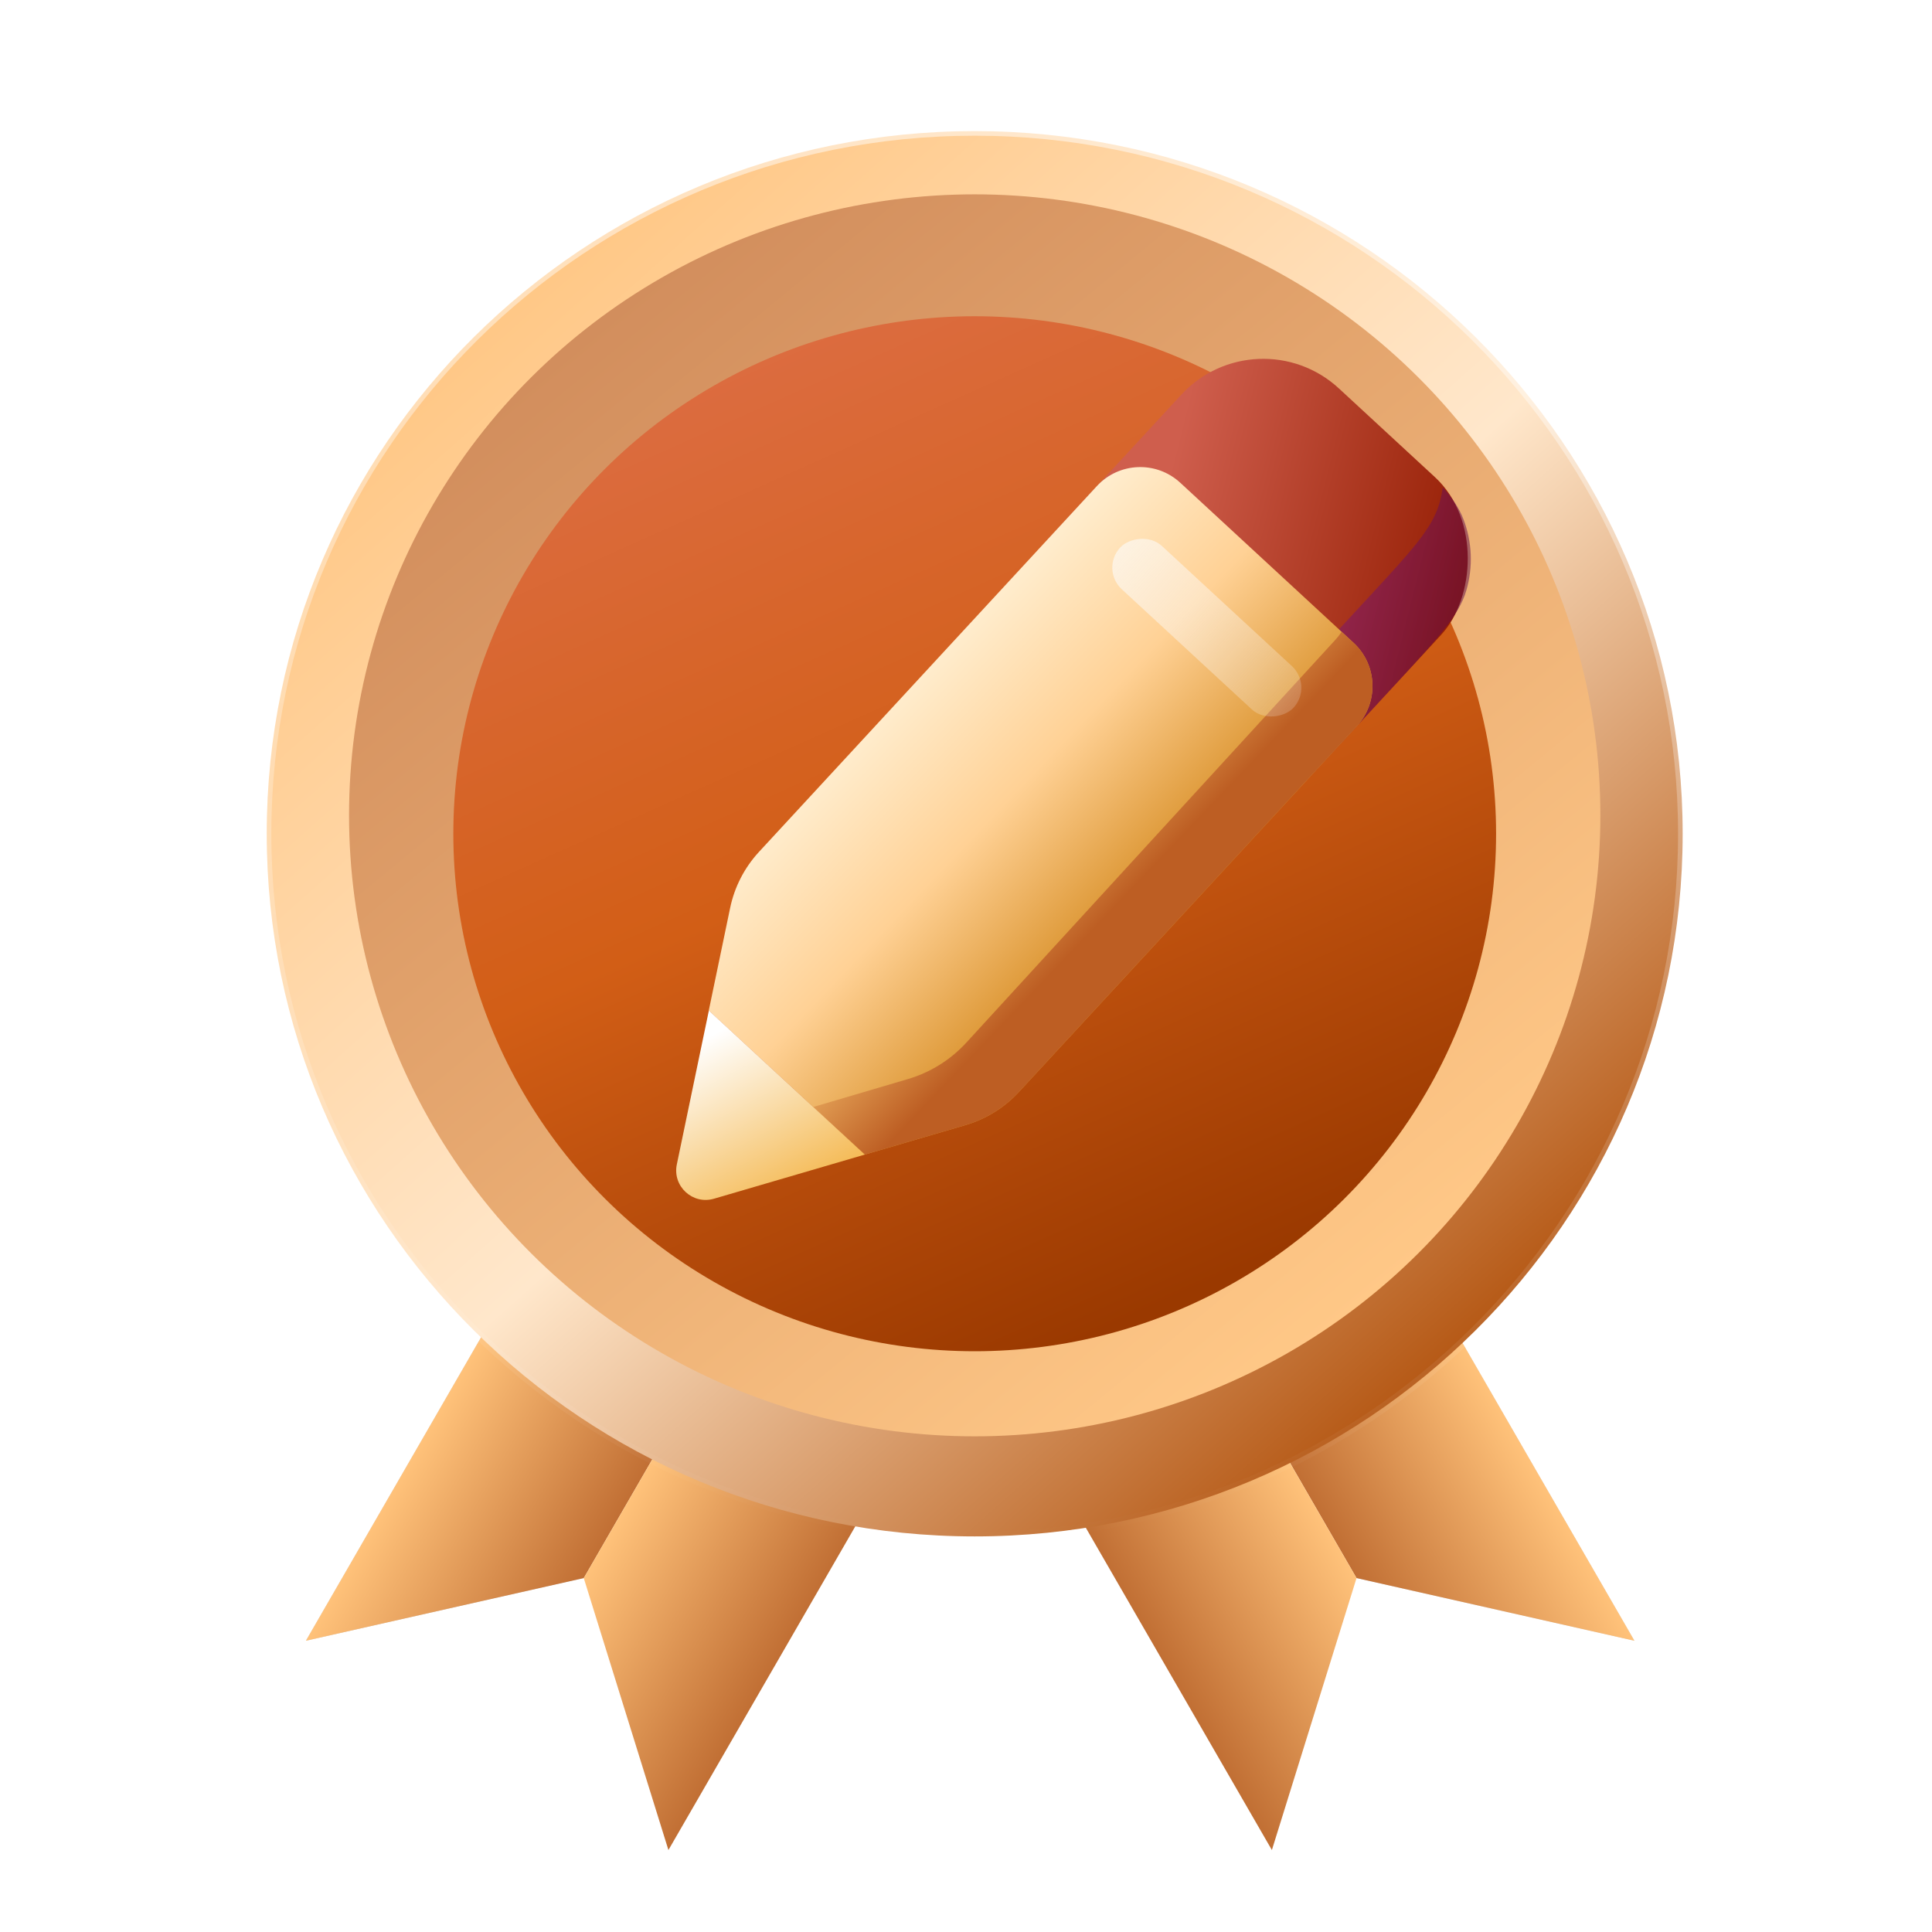 <svg width="120" height="120" viewBox="0 0 120 120" fill="none" xmlns="http://www.w3.org/2000/svg">
<path d="M38 69L49.258 75.5L36.258 98.017L19 101.909L38 69Z" fill="#D9D9D9"/>
<path d="M38 69L49.258 75.5L36.258 98.017L19 101.909L38 69Z" fill="url(#paint0_linear_9985_449153)"/>
<path d="M60.517 82L49.258 75.5L36.258 98.017L41.517 114.909L60.517 82Z" fill="url(#paint1_linear_9985_449153)"/>
<path d="M82.516 69L71.257 75.5L84.257 98.017L101.516 101.909L82.516 69Z" fill="#D9D9D9"/>
<path d="M82.516 69L71.257 75.5L84.257 98.017L101.516 101.909L82.516 69Z" fill="url(#paint2_linear_9985_449153)"/>
<path d="M59.999 82L71.257 75.5L84.257 98.017L78.999 114.909L59.999 82Z" fill="url(#paint3_linear_9985_449153)"/>
<path d="M104.513 51.786C104.513 75.887 84.827 95.429 60.54 95.429C36.252 95.429 16.567 75.887 16.567 51.786C16.567 27.685 36.252 8.143 60.54 8.143C84.827 8.143 104.513 27.685 104.513 51.786Z" fill="url(#paint4_linear_9985_449153)" stroke="url(#paint5_linear_9985_449153)" stroke-width="0.571"/>
<g filter="url(#filter0_i_9985_449153)">
<ellipse cx="60.541" cy="51.785" rx="38.861" ry="38.571" fill="url(#paint6_linear_9985_449153)"/>
</g>
<g filter="url(#filter1_ii_9985_449153)">
<ellipse cx="60.541" cy="51.785" rx="32.384" ry="32.143" fill="url(#paint7_linear_9985_449153)"/>
</g>
<g clip-path="url(#clip0_9985_449153)" filter="url(#filter2_d_9985_449153)">
<rect x="78.073" y="18.392" width="21.976" height="25.639" rx="6.927" transform="rotate(42.727 78.073 18.392)" fill="url(#paint8_linear_9985_449153)"/>
<path fill-rule="evenodd" clip-rule="evenodd" d="M63.601 35.913C63.447 37.054 63.58 38.222 63.994 39.308C64.573 40.825 65.965 42.111 68.749 44.682C71.533 47.253 72.925 48.539 74.483 48.996C75.936 49.422 77.488 49.361 78.902 48.821C80.419 48.242 81.705 46.85 84.276 44.066L86.762 41.375L86.762 41.375C89.333 38.591 90.619 37.199 91.076 35.641C91.502 34.189 91.44 32.636 90.9 31.222C90.645 30.554 90.233 29.932 89.614 29.224C89.567 29.569 89.495 29.912 89.396 30.249C88.939 31.807 87.653 33.199 85.082 35.983L82.597 38.673C80.025 41.457 78.74 42.849 77.223 43.428C75.808 43.968 74.256 44.029 72.803 43.603C71.246 43.147 69.853 41.861 67.07 39.289C65.511 37.85 64.389 36.813 63.601 35.913Z" fill="url(#paint9_linear_9985_449153)" fill-opacity="0.5"/>
<g filter="url(#filter3_b_9985_449153)">
<path d="M68.131 29.155C69.504 27.669 71.821 27.577 73.307 28.949L84.069 38.89C85.555 40.262 85.647 42.58 84.275 44.066L63.285 66.79C62.384 67.766 61.235 68.478 59.961 68.85L53.709 70.68L44.023 61.733L45.351 55.356C45.622 54.056 46.241 52.854 47.141 51.879L68.131 29.155Z" fill="url(#paint10_linear_9985_449153)"/>
</g>
<path fill-rule="evenodd" clip-rule="evenodd" d="M50.51 67.724L53.709 70.679L59.961 68.85C61.235 68.477 62.384 67.765 63.285 66.79L84.275 44.065C85.647 42.579 85.555 40.262 84.069 38.889L83.33 38.207C83.215 38.381 83.084 38.549 82.939 38.708L60.026 63.719C59.042 64.793 57.788 65.577 56.397 65.987L50.51 67.724Z" fill="url(#paint11_linear_9985_449153)"/>
<rect width="14.651" height="3.663" rx="1.831" transform="matrix(-0.735 -0.679 -0.679 0.735 81.586 41.579)" fill="url(#paint12_linear_9985_449153)" fill-opacity="0.6"/>
<path d="M53.715 70.68L44.029 61.733L42.039 71.29C41.757 72.643 43.019 73.809 44.346 73.421L53.715 70.68Z" fill="url(#paint13_linear_9985_449153)"/>
</g>
<defs>
<filter id="filter0_i_9985_449153" x="21.68" y="12.071" width="77.723" height="78.286" filterUnits="userSpaceOnUse" color-interpolation-filters="sRGB">
<feFlood flood-opacity="0" result="BackgroundImageFix"/>
<feBlend mode="normal" in="SourceGraphic" in2="BackgroundImageFix" result="shape"/>
<feColorMatrix in="SourceAlpha" type="matrix" values="0 0 0 0 0 0 0 0 0 0 0 0 0 0 0 0 0 0 127 0" result="hardAlpha"/>
<feOffset dy="-1.143"/>
<feGaussianBlur stdDeviation="1.143"/>
<feComposite in2="hardAlpha" operator="arithmetic" k2="-1" k3="1"/>
<feColorMatrix type="matrix" values="0 0 0 0 0 0 0 0 0 0.173 0 0 0 0 0.617 0 0 0 0.15 0"/>
<feBlend mode="normal" in2="shape" result="effect1_innerShadow_9985_449153"/>
</filter>
<filter id="filter1_ii_9985_449153" x="28.156" y="18.5" width="64.769" height="66.571" filterUnits="userSpaceOnUse" color-interpolation-filters="sRGB">
<feFlood flood-opacity="0" result="BackgroundImageFix"/>
<feBlend mode="normal" in="SourceGraphic" in2="BackgroundImageFix" result="shape"/>
<feColorMatrix in="SourceAlpha" type="matrix" values="0 0 0 0 0 0 0 0 0 0 0 0 0 0 0 0 0 0 127 0" result="hardAlpha"/>
<feOffset dy="1.143"/>
<feGaussianBlur stdDeviation="2.857"/>
<feComposite in2="hardAlpha" operator="arithmetic" k2="-1" k3="1"/>
<feColorMatrix type="matrix" values="0 0 0 0 0.529 0 0 0 0 0.2 0 0 0 0 0 0 0 0 1 0"/>
<feBlend mode="normal" in2="shape" result="effect1_innerShadow_9985_449153"/>
<feColorMatrix in="SourceAlpha" type="matrix" values="0 0 0 0 0 0 0 0 0 0 0 0 0 0 0 0 0 0 127 0" result="hardAlpha"/>
<feOffset dy="-1.143"/>
<feGaussianBlur stdDeviation="2.857"/>
<feComposite in2="hardAlpha" operator="arithmetic" k2="-1" k3="1"/>
<feColorMatrix type="matrix" values="0 0 0 0 0.797 0 0 0 0 0.295 0 0 0 0 0 0 0 0 1 0"/>
<feBlend mode="normal" in2="effect1_innerShadow_9985_449153" result="effect2_innerShadow_9985_449153"/>
</filter>
<filter id="filter2_d_9985_449153" x="32.805" y="16.898" width="65.36" height="64.556" filterUnits="userSpaceOnUse" color-interpolation-filters="sRGB">
<feFlood flood-opacity="0" result="BackgroundImageFix"/>
<feColorMatrix in="SourceAlpha" type="matrix" values="0 0 0 0 0 0 0 0 0 0 0 0 0 0 0 0 0 0 127 0" result="hardAlpha"/>
<feOffset dy="1.034"/>
<feGaussianBlur stdDeviation="2.068"/>
<feColorMatrix type="matrix" values="0 0 0 0 0.569 0 0 0 0 0.313 0 0 0 0 0.113 0 0 0 1 0"/>
<feBlend mode="normal" in2="BackgroundImageFix" result="effect1_dropShadow_9985_449153"/>
<feBlend mode="normal" in="SourceGraphic" in2="effect1_dropShadow_9985_449153" result="shape"/>
</filter>
<filter id="filter3_b_9985_449153" x="37.097" y="21.05" width="55.077" height="56.556" filterUnits="userSpaceOnUse" color-interpolation-filters="sRGB">
<feFlood flood-opacity="0" result="BackgroundImageFix"/>
<feGaussianBlur in="BackgroundImageFix" stdDeviation="3.463"/>
<feComposite in2="SourceAlpha" operator="in" result="effect1_backgroundBlur_9985_449153"/>
<feBlend mode="normal" in="SourceGraphic" in2="effect1_backgroundBlur_9985_449153" result="shape"/>
</filter>
<linearGradient id="paint0_linear_9985_449153" x1="42.758" y1="86.758" x2="31.5" y2="80.258" gradientUnits="userSpaceOnUse">
<stop stop-color="#C16F34"/>
<stop offset="1" stop-color="#FFC27A"/>
</linearGradient>
<linearGradient id="paint1_linear_9985_449153" x1="42.758" y1="86.758" x2="54.017" y2="93.258" gradientUnits="userSpaceOnUse">
<stop stop-color="#FFC27A"/>
<stop offset="1" stop-color="#C16F34"/>
</linearGradient>
<linearGradient id="paint2_linear_9985_449153" x1="77.757" y1="86.758" x2="89.016" y2="80.258" gradientUnits="userSpaceOnUse">
<stop stop-color="#C16F34"/>
<stop offset="1" stop-color="#FFC27A"/>
</linearGradient>
<linearGradient id="paint3_linear_9985_449153" x1="77.757" y1="86.758" x2="66.499" y2="93.258" gradientUnits="userSpaceOnUse">
<stop stop-color="#FFC27A"/>
<stop offset="1" stop-color="#C16F34"/>
</linearGradient>
<linearGradient id="paint4_linear_9985_449153" x1="32.169" y1="19.121" x2="90.691" y2="84.886" gradientUnits="userSpaceOnUse">
<stop stop-color="#FFC887"/>
<stop offset="0.521" stop-color="#FFE7CB"/>
<stop offset="1" stop-color="#B45612"/>
</linearGradient>
<linearGradient id="paint5_linear_9985_449153" x1="60.54" y1="7.857" x2="60.54" y2="95.715" gradientUnits="userSpaceOnUse">
<stop stop-color="white" stop-opacity="0.5"/>
<stop offset="1" stop-color="white" stop-opacity="0"/>
</linearGradient>
<linearGradient id="paint6_linear_9985_449153" x1="35.713" y1="22.321" x2="84.929" y2="82.147" gradientUnits="userSpaceOnUse">
<stop stop-color="#D28E5D"/>
<stop offset="1" stop-color="#FFC887"/>
</linearGradient>
<linearGradient id="paint7_linear_9985_449153" x1="39.11" y1="25.315" x2="65.449" y2="84.076" gradientUnits="userSpaceOnUse">
<stop stop-color="#DC6C40"/>
<stop offset="0.484" stop-color="#D25E16"/>
<stop offset="1" stop-color="#9A3900"/>
</linearGradient>
<linearGradient id="paint8_linear_9985_449153" x1="78.746" y1="25.611" x2="95.77" y2="16.297" gradientUnits="userSpaceOnUse">
<stop stop-color="#CF5E4D"/>
<stop offset="1" stop-color="#951E03"/>
</linearGradient>
<linearGradient id="paint9_linear_9985_449153" x1="73.671" y1="24.151" x2="92.496" y2="28.861" gradientUnits="userSpaceOnUse">
<stop stop-color="#AD28CE"/>
<stop offset="1" stop-color="#5D0947"/>
</linearGradient>
<linearGradient id="paint10_linear_9985_449153" x1="73.669" y1="57.922" x2="56.382" y2="41.439" gradientUnits="userSpaceOnUse">
<stop offset="0.21" stop-color="#DC9633"/>
<stop offset="0.604" stop-color="#FFD195"/>
<stop offset="1" stop-color="#FFEDCE"/>
</linearGradient>
<linearGradient id="paint11_linear_9985_449153" x1="73.667" y1="57.921" x2="56.38" y2="41.439" gradientUnits="userSpaceOnUse">
<stop offset="0.21" stop-color="#BD5E23"/>
<stop offset="0.604" stop-color="#FFD17C"/>
<stop offset="1" stop-color="#FFF8EC"/>
</linearGradient>
<linearGradient id="paint12_linear_9985_449153" x1="14.931" y1="2.042" x2="-6.216" y2="1.504" gradientUnits="userSpaceOnUse">
<stop stop-color="#FCFDFE"/>
<stop offset="1" stop-color="#FCFDFE" stop-opacity="0"/>
</linearGradient>
<linearGradient id="paint13_linear_9985_449153" x1="43.351" y1="63.705" x2="49.328" y2="75.016" gradientUnits="userSpaceOnUse">
<stop stop-color="white"/>
<stop offset="1" stop-color="#F3B03C"/>
</linearGradient>
<clipPath id="clip0_9985_449153">
<rect width="57.087" height="56.282" fill="white" transform="translate(36.941 20)"/>
</clipPath>
</defs>
</svg>
